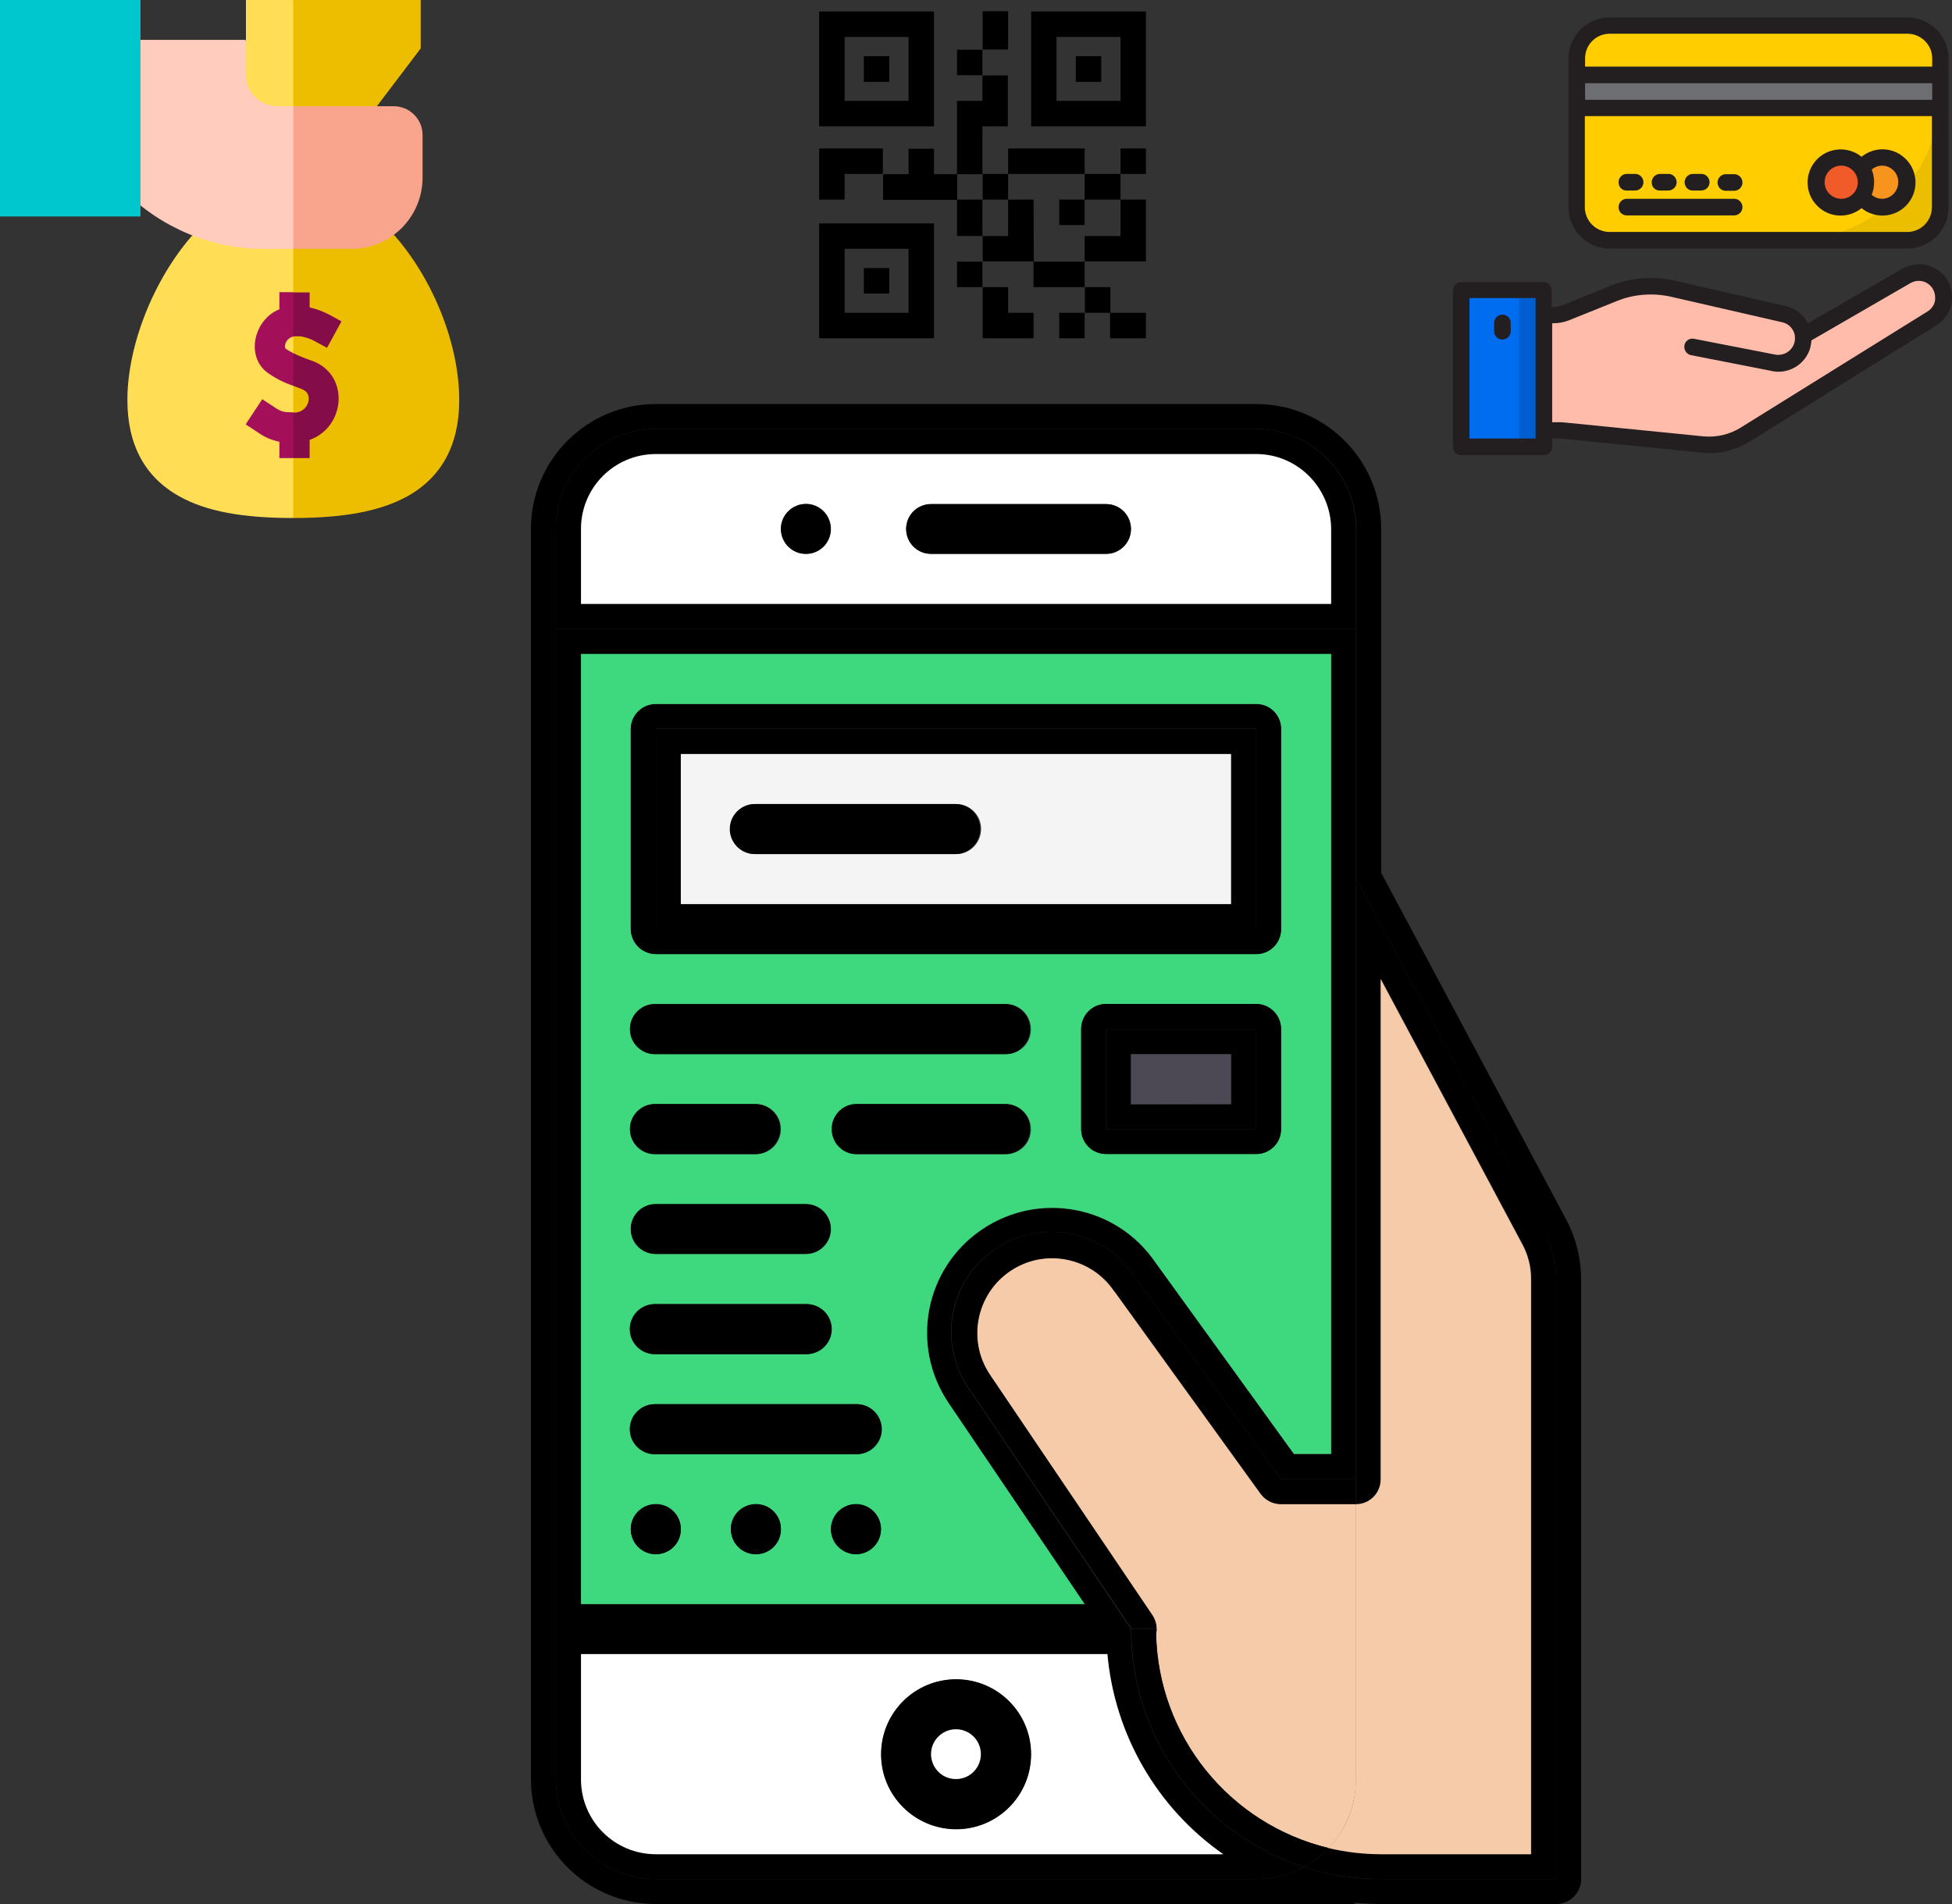 <?xml version="1.0" encoding="utf-8"?>
<!-- Generator: Adobe Illustrator 25.2.1, SVG Export Plug-In . SVG Version: 6.00 Build 0)  -->
<svg version="1.1" id="Capa_1" xmlns="http://www.w3.org/2000/svg" xmlns:xlink="http://www.w3.org/1999/xlink" x="0px" y="0px"
	 viewBox="0 0 729.4 711.7" style="enable-background:new 0 0 729.4 711.7;" xml:space="preserve">
<rect x="0" y="0" width="729.4" height="711.7" fill="#333333" stroke="none"/>
<style type="text/css">
	.st0{fill:#F5CBAA;}
	.st1{fill:#3ED87E;}
	.st2{fill:#FFFFFF;}
	.st3{fill:#4C4854;}
	.st4{fill:#F4F4F4;}
	.st5{fill:#FFCD00;}
	.st6{fill:#EBBF00;}
	.st7{fill:#6D6E71;}
	.st8{fill:#F7941D;}
	.st9{fill:#006DF0;}
	.st10{fill:#005ECE;}
	.st11{fill:#FFBCAB;}
	.st12{fill:#F15A29;}
	.st13{fill:#231F20;}
	.st14{fill:#FFDD55;}
	.st15{fill:#EDBE00;}
	.st16{fill:#FFCCBD;}
	.st17{fill:#F9A58D;}
	.st18{fill:#A30F59;}
	.st19{fill:#840C48;}
	.st20{fill:#00C6CD;}
</style>
<g id="Layer_Imagen">
	<path d="M590.8,478v224.3c0,5.2-4.2,9.3-9.3,9.3h-65.4c-3.5,0-6.9-0.2-10.4-0.5l1,0.5H245.1c-25.8,0-46.7-20.9-46.7-46.7V197.7
		c0-25.8,20.9-46.7,46.7-46.7h224.3c25.8,0,46.7,20.9,46.7,46.7v128.5l69.3,129.9C588.9,462.8,590.8,470.4,590.8,478z M581.5,702.3
		V478c0-6.1-1.5-12.2-4.4-17.6l-70.3-131.9V197.7c0-20.6-16.7-37.4-37.4-37.4H245.1c-20.6,0-37.4,16.7-37.4,37.4v467.2
		c0,20.6,16.7,37.4,37.4,37.4l0,0h224.3c6.2,0,12.4-1.6,17.9-4.5c9.3,3,19,4.6,28.8,4.5H581.5z"/>
	<path d="M581.5,478v224.3h-65.4c-9.8,0-19.5-1.5-28.8-4.5c3.4-1.9,6.6-4.3,9.2-7.1c6.4,1.5,13,2.3,19.6,2.3h56.1V478
		c0-4.6-1.1-9.1-3.3-13.2l-52.8-98.9v186.9c0,5.2-4.2,9.3-9.3,9.3V328.5l70.4,131.9C580,465.9,581.5,471.9,581.5,478z"/>
	<path class="st0" d="M572.1,478v215h-56.1c-6.6,0-13.2-0.8-19.6-2.3c6.6-6.9,10.3-16.1,10.2-25.7V562.2c5.2,0,9.3-4.2,9.3-9.3
		V365.9l52.8,98.9C571,468.9,572.1,473.5,572.1,478z"/>
	<path class="st0" d="M506.7,608.9v56.1c0,9.6-3.7,18.8-10.2,25.7c-37.2-9-63.6-41.8-64.5-80c0.1-0.6,0.2-1.2,0.2-1.8L506.7,608.9z"
		/>
	<path class="st0" d="M506.7,562.2v46.7h-74.6c0-1.9-0.6-3.7-1.6-5.2l-60.6-89.7c-8.7-12.8-5.3-30.3,7.5-38.9
		c12.8-8.7,30.3-5.3,38.9,7.5l0.2,0.2l54.5,75.5c1.8,2.4,4.6,3.9,7.6,3.9L506.7,562.2z"/>
	<path d="M506.7,552.8v9.3h-28c-3,0-5.8-1.4-7.6-3.9l-54.5-75.5l-0.2-0.2c-8.7-12.8-26.1-16.2-38.9-7.5
		c-12.8,8.7-16.2,26.1-7.5,38.9l60.6,89.7c1,1.5,1.6,3.4,1.6,5.2h-9.3l-60.7-89.7c-11.8-16.9-7.6-40.2,9.3-52
		c16.9-11.8,40.2-7.6,52,9.3c0.2,0.3,0.4,0.6,0.6,0.9l54.6,75.5H506.7z"/>
	<path d="M506.7,328.5v224.3h-28l-54.6-75.5c-11.3-17.3-34.5-22.1-51.8-10.8c-17.3,11.3-22.1,34.5-10.8,51.8
		c0.2,0.3,0.4,0.6,0.6,0.9l60.6,89.7H207.7V235.1h299L506.7,328.5z M497.4,543.5v-299H217.1v355.1h188.2l-50.8-75.1
		c-14.5-21.4-8.9-50.4,12.4-64.9c21.4-14.5,50.4-8.9,64.9,12.4l51.7,71.5H497.4z"/>
	<path d="M506.7,197.7v37.4h-299v-37.4c0-20.6,16.7-37.4,37.4-37.4h224.2C490,160.3,506.7,177.1,506.7,197.7z M497.4,225.7v-28
		c0-15.5-12.5-28-28-28H245.1c-15.5,0-28,12.5-28,28v28H497.4z"/>
	<path class="st1" d="M497.4,328.5v214.9h-13.9l-51.7-71.5c-14.5-21.4-43.5-26.9-64.9-12.4C345.5,474,340,503,354.5,524.4l50.8,75.1
		H217.1V244.4h280.3V328.5z M478.7,422v-37.4c0-5.2-4.2-9.4-9.3-9.4h-56.1c-5.2,0-9.3,4.2-9.3,9.3c0,0,0,0,0,0V422
		c0,5.2,4.2,9.3,9.3,9.3h56.1C474.5,431.3,478.7,427.2,478.7,422z M478.7,347.2v-74.8c0-5.2-4.2-9.3-9.3-9.3H245.1
		c-5.2,0-9.3,4.2-9.4,9.3v74.8c0,5.2,4.2,9.3,9.4,9.3h224.3C474.5,356.6,478.7,352.4,478.7,347.2L478.7,347.2z M385.2,384.6
		c0-5.2-4.2-9.3-9.3-9.4c0,0,0,0,0,0H245.1c-5.2-0.2-9.5,3.9-9.7,9c-0.2,5.2,3.9,9.5,9,9.7c0.2,0,0.4,0,0.6,0h130.8
		C381.1,394,385.3,389.8,385.2,384.6C385.3,384.6,385.3,384.6,385.2,384.6L385.2,384.6z M385.2,422c0-5.2-4.2-9.3-9.3-9.3h0h-56.1
		c-5.2,0.2-9.2,4.5-9,9.7c0.2,4.9,4.1,8.9,9,9h56.1C381.1,431.3,385.3,427.2,385.2,422L385.2,422z M329.2,534.1
		c0-5.2-4.2-9.3-9.4-9.3h-74.8c-5.2-0.2-9.5,3.9-9.7,9c-0.2,5.2,3.9,9.5,9,9.7c0.2,0,0.4,0,0.6,0h74.8
		C325,543.5,329.2,539.3,329.2,534.1z M329.2,571.5c0-5.2-4.2-9.4-9.3-9.4s-9.4,4.2-9.4,9.3c0,5.2,4.2,9.4,9.3,9.4c0,0,0,0,0,0
		C325,580.8,329.2,576.7,329.2,571.5z M310.5,459.4c0-5.2-4.2-9.3-9.4-9.3h-56.1c-5.2,0-9.3,4.2-9.3,9.3c0,5.2,4.2,9.3,9.3,9.3
		c0,0,0,0,0,0h56.1C306.3,468.7,310.5,464.5,310.5,459.4z M310.5,496.7c0-5.2-4.2-9.3-9.4-9.3h-56.1c-5.2-0.2-9.5,3.9-9.7,9
		c-0.2,5.2,3.9,9.5,9,9.7c0.2,0,0.4,0,0.6,0h56.1C306.3,506.1,310.5,501.9,310.5,496.7z M291.8,422c0-5.2-4.2-9.3-9.3-9.3
		c0,0,0,0,0,0h-37.4c-5.2-0.2-9.5,3.9-9.7,9c-0.2,5.2,3.9,9.5,9,9.7c0.2,0,0.4,0,0.6,0h37.4C287.6,431.3,291.8,427.2,291.8,422z
		 M291.8,571.5c0-5.2-4.2-9.4-9.3-9.4c-5.2,0-9.4,4.2-9.4,9.3c0,5.2,4.2,9.4,9.4,9.4c0,0,0,0,0,0
		C287.6,580.9,291.8,576.7,291.8,571.5C291.8,571.5,291.8,571.5,291.8,571.5L291.8,571.5z M254.4,571.5c0-5.2-4.2-9.4-9.3-9.4
		c-5.2,0-9.4,4.2-9.4,9.3c0,5.2,4.2,9.4,9.4,9.4c0,0,0,0,0,0C250.2,580.9,254.4,576.7,254.4,571.5
		C254.4,571.5,254.4,571.5,254.4,571.5L254.4,571.5z"/>
	<path class="st2" d="M497.4,197.7v28H217.1v-28c0-15.5,12.5-28,28-28h224.3C484.8,169.7,497.3,182.3,497.4,197.7z M422.6,197.7
		c0-5.2-4.2-9.3-9.3-9.3l0,0h-65.4c-5.2,0-9.3,4.2-9.3,9.3c0,5.2,4.2,9.3,9.3,9.3c0,0,0,0,0,0h65.4
		C418.4,207,422.6,202.9,422.6,197.7L422.6,197.7z M310.5,197.7c0-5.2-4.2-9.4-9.3-9.4c-5.2,0-9.4,4.2-9.4,9.3
		c0,5.2,4.2,9.4,9.3,9.4c0,0,0,0,0,0C306.3,207.1,310.5,202.9,310.5,197.7L310.5,197.7z"/>
	<path d="M496.5,690.7c-2.7,2.8-5.8,5.2-9.2,7.1c-38.5-12.5-64.6-48.4-64.6-88.9h9.5c0,0.6-0.1,1.2-0.2,1.8
		C432.8,648.9,459.3,681.7,496.5,690.7z"/>
	<path d="M478.7,384.6V422c0,5.2-4.2,9.3-9.3,9.3h-56.1c-5.2,0-9.3-4.2-9.3-9.3v-37.4c0-5.2,4.2-9.3,9.3-9.4c0,0,0,0,0,0h56.1
		C474.5,375.3,478.7,379.4,478.7,384.6z M469.4,422v-37.4h-56.1V422H469.4z"/>
	<path d="M478.7,272.5v74.8c0,5.2-4.2,9.3-9.3,9.3H245.1c-5.2,0-9.3-4.2-9.4-9.3v-74.8c0-5.2,4.2-9.3,9.4-9.3h224.3
		C474.5,263.1,478.7,267.3,478.7,272.5z M469.4,347.2v-74.8H245.1v74.8H469.4z"/>
	<path d="M487.2,697.8c-5.5,3-11.6,4.5-17.9,4.5H245.1c-20.6,0-37.4-16.7-37.4-37.4l0,0v-56.1h214.9
		C422.6,649.4,448.7,685.3,487.2,697.8z M245.1,693h212c-24.7-17.3-40.6-44.7-43.3-74.8H217.1V665C217.1,680.4,229.6,693,245.1,693z
		"/>
	<path d="M469.4,384.6V422h-56.1v-37.4H469.4z M460,412.6V394h-37.4v18.7L460,412.6z"/>
	<path d="M469.4,272.5v74.8H245.1v-74.8H469.4z M460,337.9v-56.1H254.4v56.1H460z"/>
	<rect x="422.6" y="394" class="st3" width="37.4" height="18.7"/>
	<path class="st4" d="M460,281.8v56.1H254.4v-56.1H460z M366.6,309.8c0-5.2-4.2-9.3-9.3-9.3l0,0h-74.7c-5.2-0.2-9.5,3.9-9.7,9
		c-0.2,5.2,3.9,9.5,9,9.7c0.2,0,0.4,0,0.6,0h74.8C362.4,319.2,366.6,315,366.6,309.8C366.6,309.9,366.6,309.9,366.6,309.8
		L366.6,309.8z"/>
	<path class="st2" d="M457.1,693h-212c-15.5,0-28-12.5-28-28v-46.8h196.7C416.5,648.3,432.3,675.7,457.1,693z M357.2,683.7
		c15.5,0,28-12.5,28-28s-12.5-28-28-28c-15.5,0-28,12.5-28,28C329.2,671.1,341.8,683.6,357.2,683.7L357.2,683.7z"/>
	<path d="M413.3,188.4c5.2,0,9.3,4.2,9.3,9.3c0,5.2-4.2,9.3-9.3,9.3h-65.4c-5.2,0-9.3-4.2-9.3-9.3c0-5.2,4.2-9.3,9.3-9.3
		c0,0,0,0,0,0H413.3z"/>
	<path d="M375.9,375.3c5.2,0.2,9.2,4.5,9,9.7c-0.2,4.9-4.1,8.9-9,9H245.1c-5.2,0.2-9.5-3.9-9.7-9c-0.2-5.2,3.9-9.5,9-9.7
		c0.2,0,0.4,0,0.6,0H375.9z"/>
	<path d="M375.9,412.6c5.2,0.2,9.2,4.5,9,9.7c-0.2,4.9-4.1,8.9-9,9h-56.1c-5.2-0.2-9.2-4.5-9-9.7c0.2-4.9,4.1-8.9,9-9H375.9z"/>
	<path d="M385.3,655.6c0,15.5-12.5,28-28,28c-15.5,0-28-12.5-28-28s12.5-28,28-28C372.7,627.6,385.3,640.1,385.3,655.6z
		 M366.6,655.6c0-5.2-4.2-9.3-9.3-9.3s-9.3,4.2-9.3,9.3c0,5.2,4.2,9.3,9.3,9.3C362.4,665,366.6,660.8,366.6,655.6
		C366.6,655.6,366.6,655.6,366.6,655.6L366.6,655.6z"/>
	<path d="M357.2,300.5c5.2,0.2,9.2,4.5,9,9.7c-0.2,4.9-4.1,8.9-9,9h-74.8c-5.2,0.2-9.5-3.9-9.7-9c-0.2-5.2,3.9-9.5,9-9.7
		c0.2,0,0.4,0,0.6,0H357.2z"/>
	<circle class="st2" cx="357.2" cy="655.6" r="9.3"/>
	<path d="M319.8,524.8c5.2-0.2,9.5,3.9,9.7,9c0.2,5.2-3.9,9.5-9,9.7c-0.2,0-0.4,0-0.6,0h-74.8c-5.2,0.2-9.5-3.9-9.7-9
		c-0.2-5.2,3.9-9.5,9-9.7c0.2,0,0.4,0,0.6,0H319.8z"/>
	<path d="M319.8,562.2c5.2,0,9.4,4.2,9.4,9.3c0,5.2-4.2,9.4-9.3,9.4c-5.2,0-9.4-4.2-9.4-9.3c0,0,0,0,0,0
		C310.5,566.3,314.7,562.2,319.8,562.2z"/>
	<path d="M301.1,188.4c5.2,0,9.3,4.2,9.3,9.3s-4.2,9.3-9.3,9.3c-5.2,0-9.3-4.2-9.3-9.3l0,0C291.8,192.6,296,188.4,301.1,188.4z"/>
	<path d="M301.1,450c5.2,0,9.3,4.2,9.3,9.3c0,5.2-4.2,9.3-9.3,9.3c0,0,0,0,0,0h-56.1c-5.2,0-9.3-4.2-9.3-9.3c0-5.2,4.2-9.3,9.3-9.3
		c0,0,0,0,0,0H301.1z"/>
	<path d="M301.1,487.4c5.2-0.2,9.5,3.9,9.7,9c0.2,5.2-3.9,9.5-9,9.7c-0.2,0-0.4,0-0.6,0h-56.1c-5.2,0.2-9.5-3.9-9.7-9
		c-0.2-5.2,3.9-9.5,9-9.7c0.2,0,0.4,0,0.6,0H301.1z"/>
	<path d="M282.5,412.6c5.2,0.2,9.2,4.5,9,9.7c-0.2,4.9-4.1,8.9-9,9h-37.4c-5.2,0.2-9.5-3.9-9.7-9c-0.2-5.2,3.9-9.5,9-9.7
		c0.2,0,0.4,0,0.6,0H282.5z"/>
	<path d="M282.5,562.2c5.2,0,9.4,4.2,9.3,9.4c0,5.2-4.2,9.3-9.4,9.3c-5.2,0-9.3-4.2-9.3-9.4c0,0,0,0,0,0
		C273.1,566.3,277.3,562.2,282.5,562.2C282.5,562.2,282.5,562.2,282.5,562.2z"/>
	<path d="M245.1,562.2c5.2,0,9.4,4.2,9.3,9.4c0,5.2-4.2,9.3-9.4,9.3c-5.2,0-9.3-4.2-9.3-9.4c0,0,0,0,0,0
		C235.7,566.3,239.9,562.2,245.1,562.2C245.1,562.2,245.1,562.2,245.1,562.2z"/>
	<path d="M367.1,18.6v9.5h-9.5v-9.5H367.1z M357.6,74.6v13.6h9.5V74.6H357.6z M386.2,126.4v-9.5h-9.5v-9.6h-9.5v19.1H386.2z
		 M405.3,55.5h-28.6v9.5h28.6V55.5z M405.3,74.6h13.4v-9.6h-13.4V74.6z M405.3,88.2v9.5h22.9V74.6h-9.5v13.6L405.3,88.2z M376.7,4.2
		h-9.5v14.3h9.5V4.2z M367.1,47.2h9.5v-19h-9.5v9.5h-9.5v27.4h9.5L367.1,47.2z M306.1,55.5v19.1h9.5V65h14.3v-9.5H306.1z
		 M376.7,74.6V65h-9.5v9.6H376.7z M395.8,84.1h9.5v-9.5h-9.5V84.1z M418.7,65h9.5v-9.5h-9.5V65z M386.2,74.6h-9.5v13.6h-9.5v9.5
		h19.1L386.2,74.6z M357.6,107.3h9.5v-9.5h-9.5V107.3z M386.2,97.8v9.5h19.1v-9.5H386.2z M414.9,116.9v-9.6h-9.5v9.6H414.9z
		 M428.2,126.4v-9.5h-13.4v9.5H428.2z M395.8,126.4h9.5v-9.5h-9.5V126.4z M349,65.1v-9.5h-9.5v9.5h-9.5v9.6h27.7v-9.6H349z
		 M349,47.2h-42.9V4.3H349L349,47.2z M339.5,13.8h-23.9v23.9h23.9L339.5,13.8z M332.3,21h-9.5v9.6h9.5V21z M428.2,4.3v42.9h-42.9
		V4.3L428.2,4.3z M418.7,13.8h-23.9v23.9h23.9V13.8z M411.5,21H402v9.6h9.5V21z M306.1,83.5H349v42.9h-42.9L306.1,83.5z
		 M315.6,116.9h23.9V93h-23.9L315.6,116.9z M322.8,109.7h9.5v-9.5h-9.5V109.7z"/>
	<g id="Credit_card-2">
		<path class="st5" d="M725,40.4v37.1c0,6.8-5.5,12.3-12.3,12.4H601.5c-6.8,0-12.3-5.5-12.3-12.4V40.4H725z"/>
		<path class="st6" d="M669.5,89.8h43.2c6.8,0,12.3-5.5,12.3-12.4V34.2C725.1,64.9,700.2,89.8,669.5,89.8L669.5,89.8z"/>
		<path class="st5" d="M589.2,21.9V28H725v-6.2c0-6.8-5.5-12.3-12.3-12.3H601.5C594.7,9.5,589.2,15,589.2,21.9
			C589.2,21.8,589.2,21.8,589.2,21.9z"/>
		<path class="st7" d="M589.2,28H725v12.4H589.2V28z"/>
		<circle class="st8" cx="703.4" cy="68.2" r="9.3"/>
		<path class="st9" d="M546,108.3V167h30.9v-58.7H546z"/>
		<path class="st10" d="M567.6,108.3h9.3V167h-9.3V108.3z"/>
		<path class="st11" d="M673.8,125.3l38.6-22.3c4.4-2.6,10.1-1,12.7,3.4c2.6,4.4,1,10.1-3.4,12.7l0,0l-69.8,43.4
			c-4.6,2.9-10.1,4.1-15.5,3.6l-52.2-5.2c-0.8-0.1-1.7-0.1-2.5-0.1h-4.9v-43.2h3.8c1.6,0,3.1-0.3,4.6-0.9l17.9-7.2
			c7-2.8,14.7-3.4,22.1-1.7l41.9,9.6c4.9,1.3,7.9,6.3,6.6,11.3c0,0,0,0,0,0.1l0,0c-1.3,4.9-6.4,7.9-11.3,6.6c0,0,0,0,0,0l0,0
			l-29.8-5.8"/>
		<circle class="st12" cx="688" cy="68.2" r="9.3"/>
		<path class="st13" d="M601.5,92.9h111.2c8.5,0,15.4-6.9,15.4-15.4V21.9c0-8.5-6.9-15.4-15.4-15.4H601.5c-8.5,0-15.4,6.9-15.4,15.4
			v55.6C586.1,86,593,92.9,601.5,92.9z M712.7,86.7H601.5c-5.1,0-9.3-4.1-9.3-9.3l0,0v-34h129.7v34
			C721.9,82.5,717.8,86.7,712.7,86.7z M592.3,31.1h129.7v6.2H592.3V31.1z M601.5,12.6h111.2c5.1,0,9.3,4.1,9.3,9.2c0,0,0,0,0,0v3.1
			H592.3v-3.1C592.3,16.7,596.4,12.6,601.5,12.6C601.5,12.6,601.5,12.6,601.5,12.6z"/>
		<path class="st13" d="M703.4,55.8c-2.8,0-5.6,1-7.8,2.8c-5.3-4.3-13.1-3.5-17.4,1.8s-3.5,13.1,1.8,17.4c4.5,3.7,11,3.7,15.6,0
			c5.3,4.3,13.1,3.5,17.4-1.8c4.3-5.3,3.5-13.1-1.8-17.4C709,56.8,706.3,55.8,703.4,55.8z M688,74.3c-3.4,0-6.2-2.8-6.2-6.2
			c0-3.4,2.8-6.2,6.2-6.2c3.4,0,6.2,2.8,6.2,6.2c0,0,0,0,0,0C694.2,71.6,691.4,74.3,688,74.3z M703.4,74.3c-1.5,0-2.9-0.5-4-1.5
			c1.2-3,1.2-6.4,0-9.4c1.1-1,2.5-1.5,4-1.5c3.4,0.1,6.1,3,5.9,6.4C709.2,71.6,706.6,74.2,703.4,74.3z"/>
		<path class="st13" d="M647.8,74.3h-40.1c-1.7,0.1-3,1.6-2.9,3.3c0.1,1.6,1.3,2.8,2.9,2.9h40.1c1.7,0.1,3.2-1.2,3.3-2.9
			s-1.2-3.2-2.9-3.3C648.1,74.3,648,74.3,647.8,74.3z"/>
		<path class="st13" d="M607.7,71.2h3.1c1.7,0.1,3.2-1.2,3.3-2.9s-1.2-3.2-2.9-3.3c-0.1,0-0.2,0-0.4,0h-3.1c-1.7,0.1-3,1.6-2.9,3.3
			C604.9,69.9,606.1,71.2,607.7,71.2z"/>
		<path class="st13" d="M620.1,71.2h3.1c1.7,0.1,3.2-1.2,3.3-2.9s-1.2-3.2-2.9-3.3c-0.1,0-0.2,0-0.4,0h-3.1c-1.7,0.1-3,1.6-2.9,3.3
			C617.2,69.9,618.5,71.2,620.1,71.2z"/>
		<path class="st13" d="M632.4,71.2h3.1c1.7,0.1,3.2-1.2,3.3-2.9s-1.2-3.2-2.9-3.3c-0.1,0-0.2,0-0.4,0h-3.1c-1.7,0.1-3,1.6-2.9,3.3
			C629.6,69.9,630.8,71.2,632.4,71.2z"/>
		<path class="st13" d="M647.8,65.1h-3.1c-1.7,0.1-3,1.6-2.9,3.3c0.1,1.6,1.3,2.8,2.9,2.9h3.1c1.7,0.1,3.2-1.2,3.3-2.9
			s-1.2-3.2-2.9-3.3C648.1,65.1,648,65.1,647.8,65.1z"/>
		<path class="st13" d="M727.8,104.9c-3.4-5.9-11-7.9-16.9-4.5l-35.3,20.4c-1.6-3.1-4.5-5.4-7.9-6.3l-41.9-9.6
			c-8-1.8-16.3-1.2-23.9,1.9l-17.9,7.2c-1.1,0.4-2.3,0.7-3.5,0.7h-0.7v-6.2c0-1.7-1.4-3.1-3.1-3.1H546c-1.7,0-3.1,1.4-3.1,3.1V167
			c0,1.7,1.4,3.1,3.1,3.1l0,0h30.9c1.7,0,3.1-1.4,3.1-3.1c0,0,0,0,0,0v-3.1h1.9c0.7,0,1.4,0,2.2,0.1l52.2,5.2
			c0.9,0.1,1.8,0.1,2.7,0.1c5.2,0,10.3-1.5,14.7-4.2l69.7-43.4C729.1,118.4,731.2,110.8,727.8,104.9L727.8,104.9z M573.8,163.9
			h-24.7v-52.5h24.7V163.9z M720.1,116.5l-69.8,43.4c-4.1,2.5-8.8,3.6-13.6,3.2l-52.1-5.2c-0.9-0.1-1.9-0.1-2.8-0.1H580v-37h0.6
			c2,0,3.9-0.4,5.7-1.1l17.9-7.2c6.4-2.6,13.5-3.1,20.2-1.6l41.8,9.6c2.4,0.6,4.2,2.7,4.5,5.1c0,0.1,0,0.2,0,0.3
			c0.3,3.4-2.2,6.4-5.7,6.7c-0.8,0.1-1.5,0-2.2-0.2h-0.1l-29.8-5.8c-1.7-0.3-3.3,0.9-3.5,2.6c-0.2,1.6,0.8,3.1,2.3,3.5l29.6,5.8
			c6.6,1.8,13.4-2.1,15.2-8.7c0,0,0-0.1,0-0.1l0,0c0.2-0.8,0.3-1.6,0.4-2.5l37-21.4c3-1.7,6.7-0.7,8.4,2.3c0.5,0.9,0.8,2,0.8,3
			C723.3,113.3,722,115.4,720.1,116.5L720.1,116.5z"/>
		<path class="st13" d="M561.4,117.6c-1.7,0-3.1,1.4-3.1,3.1c0,0,0,0,0,0v3.1c0,1.7,1.4,3.1,3.1,3.1c1.7,0,3.1-1.4,3.1-3.1v-3.1
			C564.5,118.9,563.1,117.6,561.4,117.6z"/>
	</g>
	<path class="st14" d="M72.9,86.8l-0.8,0.9c-14.6,16.5-24.5,41.3-24.5,61.8c0,16.7,6.5,28.8,19.4,36c10,5.6,23.5,8.1,42.6,8.1
		l10.6-59.4l-10.6-62.6L72.9,86.8z"/>
	<path class="st15" d="M145.3,85.7l-35.7-14v121.9c19.1,0,32.6-2.6,42.6-8.1c12.9-7.2,19.4-19.3,19.4-36
		C171.6,127.8,161,102.2,145.3,85.7z"/>
	<path class="st14" d="M91.9,0v15.1l-5.7,9.4l5.7,13.6l17.8,6.5l9.8-23.1L109.6,0H91.9z"/>
	<path class="st15" d="M109.6,0v44.6l31-4.6l16.6-21.9V0H109.6z"/>
	<path class="st16" d="M103.7,39.7c-6.6,0-11.9-5.3-11.9-11.9c0,0,0,0,0,0V14.9H46.5v56.5C60.3,85.2,79,93,98.5,93h11.1l9.5-26.5
		l-9.5-26.8H103.7z"/>
	<path class="st17" d="M147.1,39.7h-37.5V93h21.7c14.7,0,26.6-11.9,26.6-26.6v0V50.6C158,44.6,153.1,39.7,147.1,39.7
		C147.1,39.7,147.1,39.7,147.1,39.7z"/>
	<path class="st18" d="M102.7,152.3l-4.7-3.1l-6.2,9.4l4.7,3.1c2.4,1.7,5,2.8,7.9,3.4v6.1h5.2l2.6-9.1l-2.6-8
		C106.2,154.1,105.3,154,102.7,152.3L102.7,152.3z"/>
	<path class="st18" d="M106.7,130.3c-0.2-0.4-0.3-0.8-0.2-1.3c0.3-1.6,1.5-2.9,3.1-3.2l1.9-7.9l-1.9-8.7h-5.2v6.4
		c-9.2,3.6-12.8,17.1-4.7,23.5c3,2.2,6.4,3.9,9.9,5.1l1.9-5.5l-1.9-6.7C108.6,131.5,107.6,130.9,106.7,130.3L106.7,130.3z"/>
	<path class="st19" d="M110,125.7h2.3c1.7,0.3,3.4,0.8,4.9,1.6l5,2.7l5.4-9.9c-4-2.1-6.6-4-11.9-5.2v-5.6h-6.1v16.6L110,125.7
		L110,125.7z"/>
	<path class="st19" d="M116.2,134.7c-2.3-0.8-4.5-1.7-6.6-2.7v12.2c1,0.4,1.9,0.7,2.9,1.1c2.2,0.8,3.1,2.3,2.8,4.4
		c-0.4,2.6-2.6,4.5-5.3,4.5h-0.4v17h6.1v-6.8C129.3,159.6,130.8,139.6,116.2,134.7L116.2,134.7z"/>
	<path class="st20" d="M0,0h52.5v80.9H0V0z"/>
</g>
</svg>
